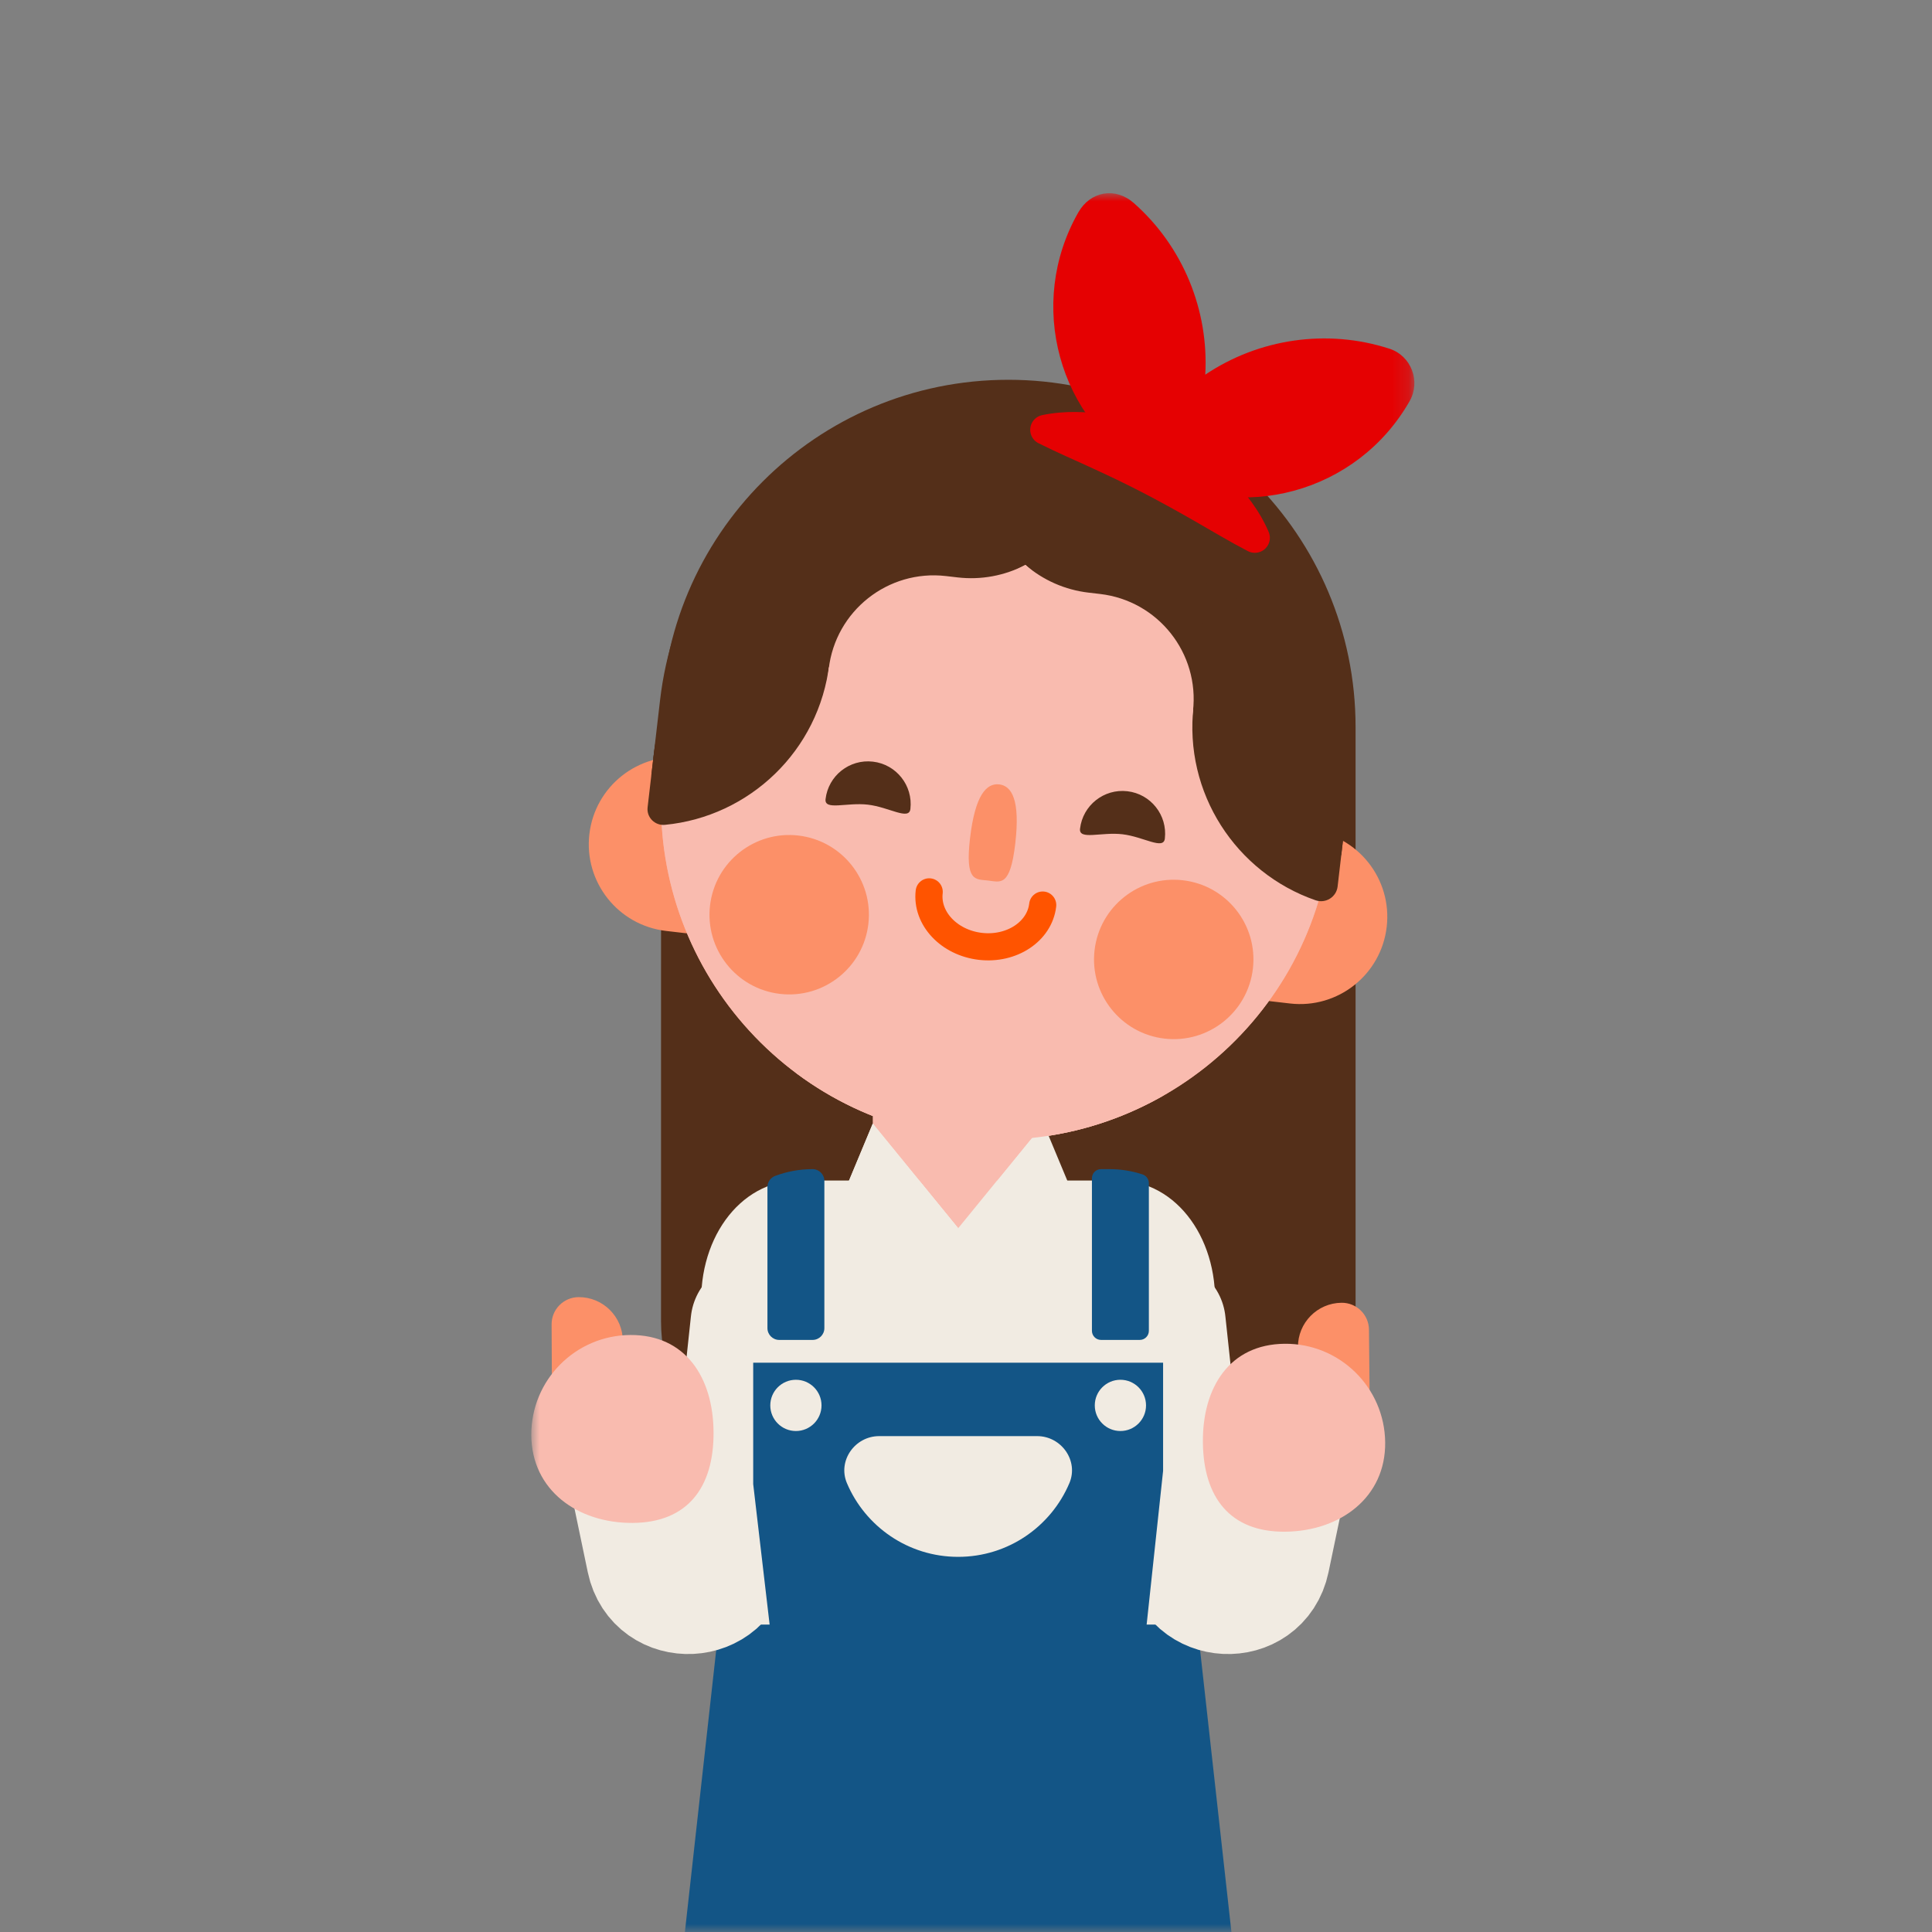 <?xml version="1.0" encoding="UTF-8"?>
<svg width="120px" height="120px" viewBox="0 0 120 120" version="1.1" xmlns="http://www.w3.org/2000/svg" xmlns:xlink="http://www.w3.org/1999/xlink">
    <rect x="0" y="0" width="120" height="120" fill="#808080" stroke="none"/>
    <!-- Generator: Sketch 51.1 (57501) - http://www.bohemiancoding.com/sketch -->
    <title>Girl9</title>
    <desc>Created with Sketch.</desc>
    <defs>
        <polygon id="path-1" points="0 108 54.85 108 54.85 0 0 0"></polygon>
    </defs>
    <g id="Girl9" stroke="none" stroke-width="1" fill="none" fill-rule="evenodd">
        <g id="Page-1" transform="translate(33, 12)">
            <path d="M26.694,57.092 C16.025,55.851 8.382,46.196 9.623,35.527 L10.113,31.312 C11.354,20.643 21.008,13 31.677,14.241 C42.346,15.482 49.99,25.136 48.749,35.805 L48.259,40.02 C47.018,50.689 37.363,58.332 26.694,57.092" id="Fill-1" fill="#FAAC99"></path>
            <path d="M26.513,58.65 C15.068,57.319 6.869,46.962 8.2,35.517 L8.726,30.996 C10.057,19.551 20.414,11.352 31.859,12.683 L31.859,12.683 C43.304,14.014 51.503,24.371 50.171,35.816 L49.646,40.337 C48.315,51.782 37.958,59.981 26.513,58.65" id="Fill-3" fill="#FAAC99"></path>
            <path d="M8.058,70.082 L8.059,33.157 C8.059,21.245 17.716,11.589 29.628,11.589 C41.54,11.589 51.197,21.244 51.197,33.157 C51.197,45.488 51.198,60.384 51.198,70.085 C51.198,75.726 46.624,80.297 40.983,80.297 L18.273,80.297 C12.631,80.297 8.058,75.724 8.058,70.082" id="Fill-5" fill="#542F19"></path>
            <path d="M3.607,39.811 C3.952,36.838 6.643,34.708 9.616,35.054 L10.791,35.19 C13.764,35.536 15.894,38.227 15.549,41.2 C15.203,44.173 12.512,46.303 9.539,45.958 L8.364,45.821 C5.391,45.475 3.261,42.785 3.607,39.811" id="Fill-7" fill="#FC9068"></path>
            <path d="M41.189,44.182 L41.189,44.182 C41.535,41.209 44.225,39.079 47.199,39.425 L48.373,39.561 C51.347,39.907 53.477,42.598 53.131,45.571 C52.785,48.544 50.094,50.674 47.121,50.328 L45.946,50.192 C42.973,49.846 40.843,47.155 41.189,44.182" id="Fill-9" fill="#FC9068"></path>
            <path d="M26.513,58.65 C15.068,57.319 6.869,46.962 8.2,35.517 L8.726,30.996 C10.057,19.551 20.414,11.352 31.859,12.683 L31.859,12.683 C43.304,14.014 51.503,24.371 50.171,35.816 L49.646,40.337 C48.315,51.782 37.958,59.981 26.513,58.65" id="Fill-11" fill="#FAAC99"></path>
            <path d="M26.513,58.65 C15.068,57.319 6.869,46.962 8.2,35.517 L8.726,30.996 C10.057,19.551 20.414,11.352 31.859,12.683 L31.859,12.683 C43.304,14.014 51.503,24.371 50.171,35.816 L49.646,40.337 C48.315,51.782 37.958,59.981 26.513,58.65" id="Fill-13" fill="#F9BBAF"></path>
            <path d="M50.426,40.106 C51.802,28.273 43.325,17.565 31.492,16.189 C19.659,14.813 8.951,23.289 7.575,35.122 L30.69,23.088 L50.426,40.106 Z" id="Fill-15" fill="#542F19"></path>
            <mask id="mask-2" fill="white">
                <use xlink:href="#path-1"></use>
            </mask>
            <g id="Clip-18"></g>
            <polygon id="Fill-17" fill="#F9BBAF" mask="url(#mask-2)" points="21.209 107.293 31.817 107.293 31.817 50.425 21.209 50.425"></polygon>
            <polygon id="Fill-19" fill="#F1EBE2" mask="url(#mask-2)" points="31.817 57.788 26.513 64.289 33.585 62.032"></polygon>
            <path d="M34.222,105.525 L18.803,105.525 C15.933,105.525 13.408,103.162 13.154,100.146 L10.587,69.582 C10.211,65.109 12.89,61.324 16.586,61.324 L36.44,61.324 C40.136,61.324 42.814,65.109 42.438,69.582 L39.871,100.146 C39.618,103.162 37.092,105.525 34.222,105.525" id="Fill-20" fill="#F1EBE2" mask="url(#mask-2)"></path>
            <polygon id="Fill-21" fill="#135586" mask="url(#mask-2)" points="43.486 108 9.54 108 11.661 88.905 41.364 88.905"></polygon>
            <path d="M5.65,76.883 L7.317,84.864 C7.898,87.644 11.933,87.444 12.236,84.619 L13.783,70.165" id="Stroke-22" stroke="#F1EBE2" stroke-width="7.779" stroke-linecap="round" mask="url(#mask-2)"></path>
            <path d="M47.375,76.883 L45.708,84.864 C45.127,87.644 41.092,87.444 40.79,84.619 L39.242,70.165" id="Stroke-23" stroke="#F1EBE2" stroke-width="7.779" stroke-linecap="round" mask="url(#mask-2)"></path>
            <polygon id="Fill-24" fill="#135586" mask="url(#mask-2)" points="38.182 89.259 14.844 89.259 13.783 80.18 13.783 72.64 39.242 72.64 39.242 79.358"></polygon>
            <path d="M38.358,61.485 C38.358,61.237 38.196,61.02 37.96,60.943 C37.314,60.733 36.626,60.617 35.909,60.617 L35.388,60.617 C35.075,60.617 34.822,60.87 34.822,61.182 L34.822,70.66 C34.822,70.972 35.075,71.225 35.388,71.225 L37.793,71.225 C38.105,71.225 38.358,70.972 38.358,70.66 L38.358,61.485 Z" id="Fill-25" fill="#135586" mask="url(#mask-2)"></path>
            <path d="M18.203,61.351 C18.203,60.946 17.875,60.617 17.47,60.617 C16.651,60.617 15.868,60.768 15.144,61.039 C14.857,61.146 14.667,61.422 14.667,61.729 L14.667,70.492 C14.667,70.897 14.995,71.225 15.4,71.225 L17.47,71.225 C17.875,71.225 18.203,70.897 18.203,70.492 L18.203,61.351 Z" id="Fill-26" fill="#135586" mask="url(#mask-2)"></path>
            <path d="M43.929,22.05 C43.319,21.464 42.298,21.845 42.201,22.685 L41.136,31.843 C40.507,37.249 43.774,42.21 48.714,43.918 C49.339,44.134 50.005,43.719 50.082,43.062 L50.426,40.106 C51.236,33.137 48.627,26.561 43.929,22.05" id="Fill-27" fill="#542F19" mask="url(#mask-2)"></path>
            <path d="M7.575,35.122 L7.224,38.144 C7.151,38.767 7.676,39.292 8.3,39.232 C13.53,38.731 17.882,34.641 18.513,29.212 L19.805,18.104 C13.294,21.18 8.468,27.443 7.575,35.122" id="Fill-28" fill="#542F19" mask="url(#mask-2)"></path>
            <path d="M35.329,24.893 L34.609,24.809 C33.16,24.64 31.795,24.041 30.69,23.088 C29.395,23.762 27.929,24.032 26.48,23.864 L25.759,23.78 C22.155,23.361 18.893,25.943 18.474,29.547 L18.049,33.199 C17.63,36.804 20.212,40.065 23.817,40.484 L33.387,41.597 C36.991,42.016 40.253,39.435 40.672,35.83 L41.097,32.178 C41.516,28.574 38.934,25.312 35.329,24.893" id="Fill-29" fill="#F9BBAF" mask="url(#mask-2)"></path>
            <path d="M30.06,40.396 C29.744,43.112 29.145,42.781 28.369,42.691 C27.593,42.601 26.934,42.785 27.25,40.069 C27.566,37.353 28.287,36.63 29.063,36.72 C29.839,36.81 30.375,37.68 30.06,40.396" id="Fill-30" fill="#FC9068" mask="url(#mask-2)"></path>
            <path d="M23.546,38.248 C23.461,38.975 22.224,38.132 20.907,37.979 C19.59,37.825 18.193,38.362 18.277,37.635 C18.446,36.18 19.763,35.138 21.218,35.307 C22.673,35.476 23.715,36.793 23.546,38.248" id="Fill-31" fill="#542F19" mask="url(#mask-2)"></path>
            <path d="M31.764,44.215 C31.573,45.858 29.84,47.006 27.893,46.78 C25.946,46.554 24.523,45.038 24.714,43.395" id="Stroke-32" stroke="#FF5400" stroke-width="1.686" stroke-linecap="round" stroke-linejoin="round" mask="url(#mask-2)"></path>
            <path d="M39.351,40.086 C39.267,40.813 38.03,39.97 36.713,39.817 C35.396,39.664 33.998,40.201 34.083,39.473 C34.252,38.018 35.569,36.976 37.023,37.145 C38.478,37.314 39.52,38.631 39.351,40.086" id="Fill-33" fill="#542F19" mask="url(#mask-2)"></path>
            <path d="M50.304,41.149 L50.848,36.475 C52.224,24.642 43.747,13.933 31.914,12.557 C20.081,11.181 9.373,19.658 7.997,31.491 L7.454,36.166 L26.562,16.305 L45.544,26.035 L50.304,41.149 Z" id="Fill-34" fill="#542F19" mask="url(#mask-2)"></path>
            <path d="M44.485,22.219 C43.311,21.608 42.271,20.974 41.225,20.378 C40.184,19.78 39.156,19.213 38.115,18.668 C37.072,18.127 36.014,17.614 34.922,17.115 C33.831,16.606 32.707,16.131 31.526,15.54 L31.503,15.529 C31.043,15.299 30.857,14.74 31.087,14.28 C31.219,14.016 31.463,13.841 31.731,13.784 C33.122,13.496 34.544,13.549 35.93,13.793 C37.316,14.046 38.667,14.511 39.926,15.156 C41.186,15.797 42.351,16.626 43.361,17.608 C44.367,18.593 45.235,19.724 45.798,21.035 C46.001,21.508 45.782,22.058 45.308,22.261 C45.041,22.375 44.751,22.356 44.512,22.233 L44.485,22.219 Z" id="Fill-35" fill="#E50102" mask="url(#mask-2)"></path>
            <polygon id="Fill-36" fill="#F9BBAF" mask="url(#mask-2)" points="21.209 57.788 26.513 64.289 31.817 57.788"></polygon>
            <polygon id="Fill-37" fill="#F1EBE2" mask="url(#mask-2)" points="21.209 57.788 26.513 64.289 19.441 62.032"></polygon>
            <polygon id="Fill-38" fill="#F1EBE2" mask="url(#mask-2)" points="21.209 57.788 26.513 64.289 19.441 62.032"></polygon>
            <path d="M44.82,48.164 C44.504,50.88 42.046,52.825 39.33,52.51 C36.615,52.194 34.669,49.736 34.985,47.02 C35.301,44.305 37.758,42.359 40.474,42.675 C43.19,42.991 45.135,45.448 44.82,48.164" id="Fill-39" fill="#FC9068" mask="url(#mask-2)"></path>
            <path d="M20.936,45.386 C20.62,48.102 18.162,50.048 15.446,49.732 C12.731,49.416 10.785,46.958 11.101,44.243 C11.417,41.527 13.874,39.581 16.59,39.897 C19.306,40.213 21.251,42.671 20.936,45.386" id="Fill-40" fill="#FC9068" mask="url(#mask-2)"></path>
            <path d="M5.712,76.662 L1.292,76.684 L1.261,70.262 C1.256,69.33 2.008,68.572 2.939,68.567 C4.449,68.56 5.678,69.777 5.686,71.287 L5.712,76.662 Z" id="Fill-41" fill="#FC9068" mask="url(#mask-2)"></path>
            <path d="M11.32,76.971 C11.337,80.388 9.706,82.574 6.289,82.591 C2.871,82.608 0.017,80.555 6e-05,77.137 C-0.017,73.72 2.74,70.936 6.158,70.919 C9.575,70.902 11.304,73.553 11.32,76.971" id="Fill-42" fill="#F9BBAF" mask="url(#mask-2)"></path>
            <path d="M47.673,77.053 L52.092,77.009 L52.029,70.587 C52.02,69.656 51.257,68.908 50.326,68.917 C48.816,68.932 47.605,70.168 47.619,71.677 L47.673,77.053 Z" id="Fill-43" fill="#FC9068" mask="url(#mask-2)"></path>
            <path d="M41.714,77.592 C41.748,81.009 43.411,83.171 46.828,83.137 C50.246,83.103 53.07,81.008 53.036,77.591 C53.002,74.173 50.204,71.43 46.787,71.464 C43.37,71.498 41.68,74.174 41.714,77.592" id="Fill-44" fill="#F9BBAF" mask="url(#mask-2)"></path>
            <path d="M18.026,75.292 C18.026,76.17 17.314,76.883 16.435,76.883 C15.556,76.883 14.844,76.17 14.844,75.292 C14.844,74.413 15.556,73.7 16.435,73.7 C17.314,73.7 18.026,74.413 18.026,75.292" id="Fill-45" fill="#F1EBE2" mask="url(#mask-2)"></path>
            <path d="M38.182,75.292 C38.182,76.17 37.469,76.883 36.59,76.883 C35.712,76.883 34.999,76.17 34.999,75.292 C34.999,74.413 35.712,73.7 36.59,73.7 C37.469,73.7 38.182,74.413 38.182,75.292" id="Fill-46" fill="#F1EBE2" mask="url(#mask-2)"></path>
            <path d="M41.862,11.27 C42.086,7.284 40.494,3.32 37.418,0.607 C36.282,-0.395 34.727,-0.126 33.977,1.19 C30.739,6.872 32.72,14.103 38.402,17.342 C44.084,20.58 51.315,18.599 54.553,12.917 C55.258,11.68 54.655,10.098 53.301,9.659 C49.4,8.396 45.177,9.046 41.862,11.27" id="Fill-47" fill="#E50102" mask="url(#mask-2)"></path>
            <path d="M21.607,77.2 C20.1,77.2 19.016,78.731 19.603,80.119 C20.741,82.81 23.406,84.699 26.513,84.699 C29.619,84.699 32.284,82.81 33.422,80.119 C34.01,78.731 32.925,77.2 31.418,77.2 L21.607,77.2 Z" id="Fill-48" fill="#F1EBE2" mask="url(#mask-2)"></path>
            <path d="M26.513,58.65 C31.102,59.184 35.515,58.182 39.242,56.056 L39.242,54.606 L16.394,54.606 C19.253,56.758 22.701,58.207 26.513,58.65" id="Fill-49" fill="#F9BBAF" mask="url(#mask-2)"></path>
        </g>
    </g>
</svg>